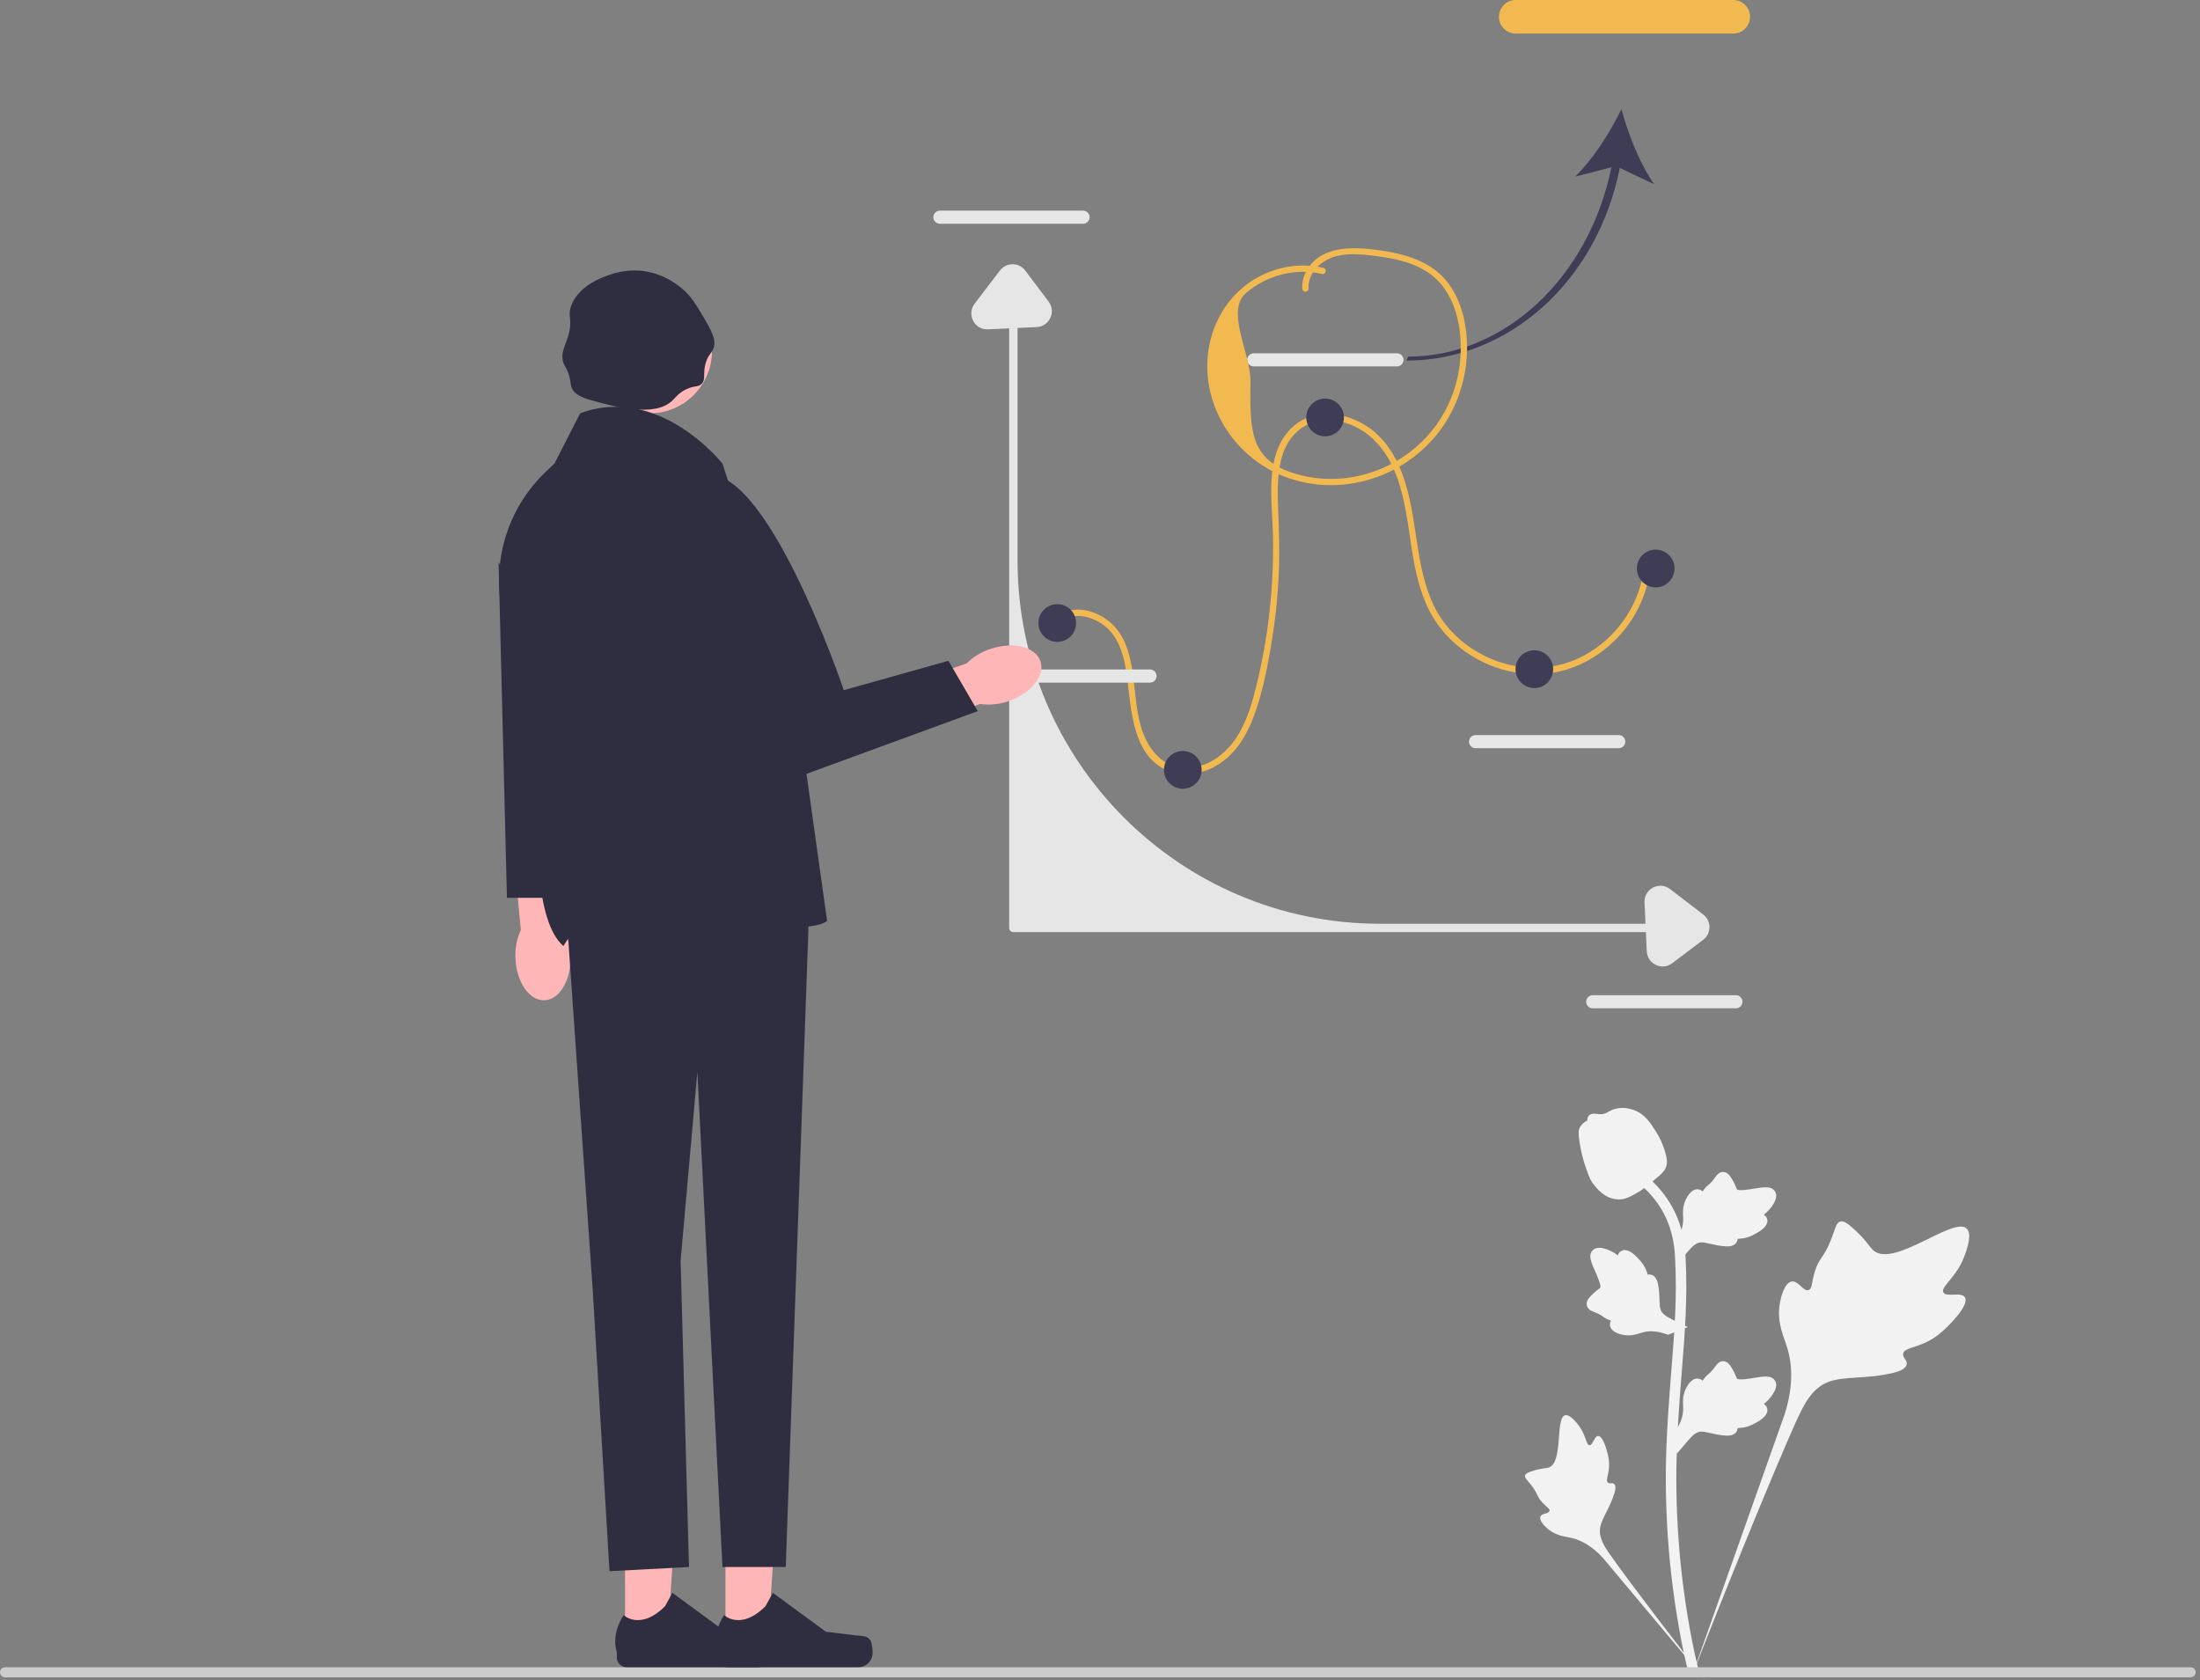 <svg width="237" height="181" viewBox="0 0 237 181" fill="none" xmlns="http://www.w3.org/2000/svg">
<rect x="0" y="0" width="237" height="181" fill="#808080" stroke="none"/>
<g clip-path="url(#clip0_79_683)">
<path d="M113.953 67.277C115.247 65.849 117.383 66.266 118.805 67.274C120.635 68.572 121.158 70.942 121.428 73.043C121.885 76.599 122.02 81.627 126.043 83.114C127.902 83.801 130.029 83.233 131.599 82.118C133.314 80.9 134.383 79.025 135.1 77.083C135.967 74.731 136.469 72.216 136.895 69.751C137.33 67.231 137.615 64.684 137.744 62.129C137.869 59.63 137.787 57.147 137.688 54.65C137.611 52.7 137.581 50.652 138.238 48.787C138.902 46.904 140.445 45.471 142.474 45.282C144.443 45.099 146.471 45.931 147.896 47.275C151.314 50.499 151.475 55.762 152.239 60.084C152.641 62.355 153.228 64.653 154.458 66.629C155.469 68.254 156.875 69.616 158.495 70.627C161.761 72.665 165.924 73.26 169.548 71.86C173.087 70.492 175.936 67.503 177.168 63.91C177.473 63.023 177.661 62.106 177.756 61.174C177.8 60.74 177.124 60.743 177.08 61.174C176.675 65.137 174.137 68.727 170.659 70.606C167.081 72.541 162.748 72.295 159.252 70.29C157.533 69.304 156.038 67.914 154.999 66.218C153.739 64.162 153.2 61.765 152.807 59.411C152.098 55.161 151.777 50.281 148.599 47.017C146.134 44.486 141.599 43.47 138.951 46.289C136.224 49.192 137.041 53.869 137.128 57.472C137.256 62.75 136.713 68.04 135.51 73.18C134.986 75.417 134.384 77.724 133.069 79.642C131.868 81.395 129.904 82.754 127.718 82.733C125.538 82.711 124.006 81.105 123.232 79.19C122.416 77.169 122.362 74.987 122.079 72.854C121.82 70.896 121.347 68.73 119.883 67.297C118.744 66.183 117.054 65.465 115.451 65.722C114.681 65.845 113.998 66.22 113.475 66.798C113.183 67.12 113.66 67.601 113.953 67.277H113.953Z" fill="#F2B950"/>
<path d="M211.68 139.753C211.299 139.109 209.653 139.798 209.35 139.214C209.048 138.632 210.578 137.746 211.452 135.721C211.61 135.356 212.603 133.054 211.868 132.344C210.474 130.998 204.096 136.553 201.864 134.735C201.374 134.336 201.032 133.54 199.549 132.247C198.959 131.732 198.603 131.5 198.258 131.587C197.768 131.709 197.729 132.366 197.204 133.658C196.416 135.596 195.95 135.479 195.492 137.025C195.151 138.172 195.229 138.84 194.828 138.97C194.261 139.153 193.739 137.936 193.02 138.045C192.286 138.156 191.843 139.574 191.702 140.635C191.44 142.626 192.169 143.94 192.573 145.322C193.013 146.823 193.274 149.107 192.259 152.339L182.216 180.706C184.433 174.885 190.853 158.929 193.55 153C194.329 151.288 195.189 149.552 196.955 148.867C198.654 148.207 200.989 148.601 203.965 147.882C204.313 147.798 205.277 147.552 205.399 146.983C205.499 146.513 204.932 146.251 205.019 145.81C205.136 145.219 206.251 145.212 207.622 144.531C208.589 144.05 209.192 143.479 209.709 142.987C209.866 142.839 212.187 140.609 211.68 139.753H211.68H211.68Z" fill="#F2F2F2"/>
<path d="M172.168 154.686C171.743 154.688 171.605 155.697 171.232 155.677C170.86 155.658 170.867 154.649 170.128 153.635C169.995 153.452 169.154 152.299 168.595 152.456C167.533 152.753 168.413 157.494 166.879 158.068C166.542 158.194 166.053 158.133 164.993 158.489C164.571 158.631 164.354 158.739 164.297 158.934C164.215 159.21 164.526 159.419 165.007 160.05C165.728 160.997 165.537 161.192 166.161 161.864C166.625 162.363 166.974 162.517 166.922 162.752C166.848 163.084 166.101 162.99 165.947 163.375C165.79 163.768 166.356 164.395 166.835 164.77C167.734 165.474 168.588 165.494 169.381 165.694C170.243 165.911 171.436 166.442 172.726 167.874L183.717 181C181.506 178.229 175.547 170.467 173.422 167.429C172.809 166.551 172.207 165.627 172.381 164.561C172.548 163.534 173.415 162.499 173.921 160.828C173.981 160.632 174.139 160.087 173.895 159.863C173.694 159.678 173.402 159.881 173.211 159.711C172.956 159.483 173.274 158.932 173.336 158.061C173.38 157.447 173.274 156.986 173.183 156.589C173.155 156.469 172.733 154.684 172.168 154.686V154.686V154.686Z" fill="#F2F2F2"/>
<path d="M180.643 156.593L180.387 154.303L180.504 154.129C181.045 153.326 181.321 152.542 181.324 151.798C181.325 151.679 181.319 151.561 181.314 151.44C181.292 150.963 181.264 150.369 181.573 149.676C181.746 149.29 182.233 148.397 182.964 148.507C183.161 148.535 183.31 148.626 183.423 148.732C183.44 148.705 183.457 148.679 183.475 148.65C183.703 148.302 183.883 148.152 184.057 148.009C184.19 147.898 184.328 147.784 184.545 147.514C184.639 147.396 184.713 147.292 184.776 147.204C184.965 146.94 185.212 146.625 185.648 146.63C186.113 146.653 186.357 147.039 186.519 147.294C186.807 147.75 186.938 148.078 187.025 148.296C187.056 148.376 187.092 148.465 187.11 148.493C187.26 148.714 188.48 148.507 188.939 148.432C189.971 148.26 190.865 148.11 191.233 148.763C191.496 149.23 191.3 149.847 190.633 150.646C190.425 150.895 190.204 151.084 190.007 151.233C190.17 151.33 190.316 151.479 190.375 151.714C190.514 152.269 190.038 152.825 188.96 153.369C188.693 153.505 188.333 153.687 187.828 153.774C187.59 153.815 187.376 153.825 187.193 153.831C187.189 153.937 187.164 154.052 187.1 154.17C186.91 154.518 186.517 154.684 185.923 154.645C185.27 154.61 184.732 154.485 184.258 154.376C183.843 154.281 183.487 154.2 183.206 154.219C182.687 154.261 182.286 154.678 181.816 155.219L180.643 156.593H180.643V156.593Z" fill="#F2F2F2"/>
<path d="M181.83 142.955L179.685 143.785L179.488 143.715C178.576 143.394 177.749 143.326 177.03 143.511C176.916 143.541 176.803 143.576 176.688 143.612C176.233 143.755 175.667 143.932 174.92 143.808C174.504 143.738 173.518 143.493 173.439 142.755C173.416 142.557 173.466 142.39 173.539 142.253C173.51 142.244 173.48 142.234 173.447 142.224C173.053 142.091 172.864 141.954 172.681 141.822C172.54 141.721 172.395 141.616 172.08 141.475C171.942 141.413 171.823 141.368 171.723 141.329C171.42 141.213 171.053 141.053 170.948 140.629C170.851 140.172 171.161 139.838 171.367 139.616C171.733 139.221 172.017 139.011 172.205 138.871C172.274 138.821 172.352 138.763 172.374 138.739C172.549 138.537 172.04 137.407 171.851 136.98C171.423 136.023 171.052 135.195 171.589 134.673C171.972 134.299 172.617 134.332 173.558 134.776C173.851 134.915 174.089 135.082 174.282 135.234C174.335 135.052 174.442 134.873 174.653 134.756C175.154 134.48 175.811 134.801 176.61 135.708C176.809 135.933 177.075 136.236 177.288 136.703C177.387 136.923 177.451 137.128 177.503 137.305C177.606 137.281 177.724 137.276 177.854 137.309C178.238 137.404 178.498 137.744 178.611 138.329C178.743 138.971 178.759 139.525 178.774 140.013C178.787 140.438 178.8 140.805 178.889 141.072C179.061 141.565 179.565 141.848 180.206 142.166L181.83 142.955H181.83V142.955Z" fill="#F2F2F2"/>
<path d="M180.643 136.208L180.387 133.917L180.504 133.743C181.045 132.94 181.321 132.156 181.324 131.412C181.325 131.294 181.319 131.175 181.314 131.055C181.292 130.577 181.264 129.983 181.573 129.291C181.746 128.905 182.233 128.011 182.964 128.122C183.161 128.149 183.31 128.24 183.423 128.346C183.44 128.32 183.457 128.293 183.475 128.264C183.703 127.916 183.883 127.767 184.057 127.623C184.19 127.512 184.328 127.398 184.545 127.128C184.639 127.01 184.713 126.906 184.776 126.819C184.965 126.554 185.212 126.239 185.648 126.245C186.113 126.267 186.357 126.653 186.519 126.908C186.807 127.364 186.938 127.692 187.025 127.91C187.056 127.99 187.092 128.08 187.11 128.107C187.26 128.328 188.48 128.122 188.939 128.046C189.971 127.874 190.865 127.725 191.233 128.377C191.496 128.844 191.3 129.461 190.633 130.261C190.425 130.509 190.204 130.699 190.007 130.847C190.17 130.944 190.316 131.093 190.375 131.328C190.514 131.883 190.038 132.439 188.96 132.984C188.693 133.12 188.333 133.301 187.828 133.388C187.59 133.429 187.376 133.439 187.193 133.445C187.189 133.551 187.164 133.666 187.1 133.784C186.91 134.133 186.517 134.299 185.923 134.259C185.27 134.225 184.732 134.1 184.258 133.99C183.843 133.895 183.487 133.814 183.206 133.833C182.687 133.875 182.286 134.292 181.816 134.833L180.643 136.208H180.643V136.208Z" fill="#F2F2F2"/>
<path d="M182.981 180.669L182.502 180.368L182.386 179.814L182.502 180.368L181.944 180.432C181.935 180.38 181.904 180.261 181.859 180.074C181.609 179.05 180.847 175.933 180.211 171.025C179.768 167.598 179.517 164.076 179.465 160.553C179.413 157.025 179.58 154.354 179.713 152.207C179.814 150.588 179.937 149.046 180.057 147.544C180.377 143.532 180.679 139.741 180.454 135.545C180.405 134.608 180.3 132.659 179.164 130.584C178.505 129.38 177.597 128.312 176.465 127.409L177.169 126.522C178.418 127.52 179.423 128.704 180.155 130.04C181.415 132.34 181.528 134.465 181.583 135.486C181.811 139.756 181.506 143.583 181.183 147.634C181.064 149.13 180.941 150.665 180.841 152.278C180.708 154.405 180.544 157.053 180.595 160.535C180.646 164.016 180.894 167.495 181.331 170.879C181.959 175.725 182.71 178.796 182.956 179.804C183.088 180.343 183.115 180.456 182.981 180.669V180.669L182.981 180.669Z" fill="#F2F2F2"/>
<path d="M174.393 129.209C174.347 129.209 174.3 129.208 174.252 129.204C173.29 129.152 172.399 128.575 171.604 127.489C171.231 126.978 171.04 126.395 170.659 125.233C170.6 125.054 170.314 124.144 170.139 122.894C170.025 122.076 170.039 121.734 170.201 121.432C170.38 121.096 170.67 120.862 170.997 120.704C170.983 120.595 170.994 120.484 171.041 120.37C171.234 119.897 171.746 119.959 172.023 119.989C172.163 120.007 172.338 120.03 172.526 120.02C172.823 120.006 172.982 119.917 173.224 119.785C173.455 119.657 173.743 119.499 174.169 119.412C175.01 119.236 175.714 119.475 175.946 119.553C177.168 119.961 177.771 120.914 178.468 122.016C178.607 122.238 179.084 123.043 179.399 124.147C179.626 124.943 179.594 125.297 179.526 125.56C179.387 126.101 179.059 126.411 178.225 127.094C177.355 127.81 176.918 128.168 176.543 128.386C175.669 128.891 175.121 129.209 174.393 129.209V129.209V129.209Z" fill="#F2F2F2"/>
<path d="M150.49 39.471H135.062C134.673 39.471 134.357 39.154 134.357 38.764C134.357 38.374 134.673 38.057 135.062 38.057H150.49C150.879 38.057 151.195 38.374 151.195 38.764C151.195 39.154 150.879 39.471 150.49 39.471V39.471Z" fill="#E6E6E6"/>
<path d="M174.384 80.598H158.956C158.567 80.598 158.251 80.281 158.251 79.891C158.251 79.501 158.567 79.184 158.956 79.184H174.384C174.773 79.184 175.089 79.501 175.089 79.891C175.089 80.281 174.773 80.598 174.384 80.598V80.598Z" fill="#E6E6E6"/>
<path d="M187.007 108.618H171.579C171.19 108.618 170.874 108.301 170.874 107.911C170.874 107.521 171.19 107.204 171.579 107.204H187.007C187.396 107.204 187.712 107.521 187.712 107.911C187.712 108.301 187.396 108.618 187.007 108.618V108.618Z" fill="#E6E6E6"/>
<path d="M116.678 24.105H101.251C100.862 24.105 100.545 23.787 100.545 23.397C100.545 23.008 100.862 22.69 101.251 22.69H116.678C117.067 22.69 117.383 23.008 117.383 23.397C117.383 23.787 117.067 24.105 116.678 24.105V24.105Z" fill="#E6E6E6"/>
<path d="M0 180.143C0 180.441 0.239 180.681 0.537 180.681H235.998C236.295 180.681 236.534 180.441 236.534 180.143C236.534 179.845 236.295 179.605 235.998 179.605H0.537C0.239 179.605 0 179.845 0 180.143Z" fill="#CCCCCC"/>
<path d="M179.089 100.413H109.166C108.917 100.413 108.715 100.211 108.715 99.961V33.073C108.715 32.823 108.917 32.621 109.166 32.621C109.415 32.621 109.617 32.823 109.617 33.073V60.365C109.617 81.984 127.099 99.509 148.664 99.509H179.089C179.338 99.509 179.54 99.711 179.54 99.961C179.54 100.211 179.338 100.413 179.089 100.413H179.089Z" fill="#E6E6E6"/>
<path d="M123.891 73.531H108.464C108.075 73.531 107.758 73.214 107.758 72.824C107.758 72.434 108.075 72.117 108.464 72.117H123.891C124.28 72.117 124.597 72.434 124.597 72.824C124.597 73.214 124.28 73.531 123.891 73.531V73.531Z" fill="#E6E6E6"/>
<path d="M108.594 75.543C111.041 74.733 112.607 72.811 112.093 71.25C111.579 69.689 109.178 69.081 106.731 69.892C105.749 70.202 104.855 70.744 104.125 71.471L93.801 75.035L95.572 79.856L105.561 75.831C106.581 75.979 107.621 75.881 108.594 75.543V75.543Z" fill="#FFB6B6"/>
<path d="M55.527 103.174C55.61 105.756 57.007 107.805 58.646 107.752C60.285 107.698 61.545 105.562 61.461 102.979C61.442 101.947 61.176 100.935 60.686 100.027L60.195 89.092L55.081 89.433L56.109 100.176C55.679 101.115 55.479 102.142 55.527 103.174L55.527 103.174Z" fill="#FFB6B6"/>
<path d="M67.332 176.851L71.897 176.851L73.066 159.084L67.331 159.202L67.332 176.851Z" fill="#FFB6B6"/>
<path d="M82.97 176.747C83.112 176.987 83.187 177.762 83.187 178.041C83.187 178.899 82.494 179.594 81.638 179.594H67.503C66.919 179.594 66.446 179.12 66.446 178.534V177.944C66.446 177.944 65.747 176.171 67.186 173.986C67.186 173.986 68.976 175.697 71.649 173.017L72.438 171.585L78.145 175.769L81.308 176.16C82.001 176.245 82.614 176.146 82.97 176.747H82.97V176.747Z" fill="#2F2E41"/>
<path d="M78.152 176.851L82.716 176.851L83.886 159.084L78.151 159.202L78.152 176.851Z" fill="#FFB6B6"/>
<path d="M93.79 176.747C93.932 176.987 94.007 177.762 94.007 178.041C94.007 178.899 93.314 179.594 92.458 179.594H78.323C77.739 179.594 77.266 179.12 77.266 178.534V177.944C77.266 177.944 76.567 176.171 78.006 173.986C78.006 173.986 79.796 175.697 82.469 173.017L83.258 171.585L88.965 175.769L92.128 176.16C92.82 176.245 93.434 176.146 93.79 176.747H93.79V176.747Z" fill="#2F2E41"/>
<path d="M69.988 44.523C73.696 44.523 76.702 41.51 76.702 37.792C76.702 34.075 73.696 31.061 69.988 31.061C66.28 31.061 63.274 34.075 63.274 37.792C63.274 41.51 66.28 44.523 69.988 44.523Z" fill="#FFB6B6"/>
<path d="M60.698 93.779L63.854 138.973L65.657 169.253L74.223 168.801L73.321 135.809L75.125 115.472L77.829 168.801H84.647L87.297 94.231L72.645 92.197L60.698 93.779Z" fill="#2F2E41"/>
<path d="M72.42 43.161C70.51 45.004 66.097 43.782 63.854 43.161C62.619 42.819 61.874 42.467 61.6 41.805C61.409 41.345 61.517 40.909 61.149 39.997C60.933 39.463 60.819 39.423 60.698 39.093C60.36 38.173 60.83 37.353 61.149 36.382C61.815 34.354 61.02 34.127 61.6 32.766C62.472 30.72 64.844 29.888 65.657 29.602C67.175 29.07 68.442 29.126 68.813 29.15C71.191 29.307 72.781 30.531 73.321 30.958C74.416 31.825 74.953 32.741 76.026 34.574C76.96 36.169 77.029 36.781 76.928 37.285C76.774 38.054 76.332 38.057 76.026 39.093C75.679 40.269 76.074 40.86 75.575 41.353C75.238 41.686 74.925 41.547 74.223 41.805C73.256 42.159 72.779 42.814 72.42 43.161Z" fill="#2F2E41"/>
<path d="M77.829 49.94C77.829 49.94 71.067 41.353 62.502 44.516L59.727 49.94L58.8 50.819C54.913 54.509 53.104 59.891 53.972 65.187L57.993 89.711C57.993 89.711 57.542 99.202 60.698 101.913C60.698 101.913 65.206 93.326 76.026 97.394C86.846 101.461 89.1 99.202 89.1 99.202L85.493 73.441L77.829 49.94V49.94Z" fill="#2F2E41"/>
<path d="M75.575 51.296L73.321 56.267L81.887 85.192L105.33 76.605L102.174 71.181L90.903 74.345C90.903 74.345 82.338 49.036 75.575 51.296Z" fill="#2F2E41"/>
<path d="M59.571 96.716H54.612L53.71 60.56L59.571 72.763V96.716Z" fill="#2F2E41"/>
<path d="M113.895 69.148C115.016 69.148 115.924 68.237 115.924 67.114C115.924 65.991 115.016 65.08 113.895 65.08C112.775 65.08 111.867 65.991 111.867 67.114C111.867 68.237 112.775 69.148 113.895 69.148Z" fill="#3F3D56"/>
<path d="M127.42 84.966C128.541 84.966 129.449 84.055 129.449 82.932C129.449 81.808 128.541 80.898 127.42 80.898C126.3 80.898 125.391 81.808 125.391 82.932C125.391 84.055 126.3 84.966 127.42 84.966Z" fill="#3F3D56"/>
<path d="M142.748 47.002C143.869 47.002 144.777 46.092 144.777 44.968C144.777 43.845 143.869 42.935 142.748 42.935C141.628 42.935 140.72 43.845 140.72 44.968C140.72 46.092 141.628 47.002 142.748 47.002Z" fill="#3F3D56"/>
<path d="M165.289 74.119C166.41 74.119 167.318 73.208 167.318 72.085C167.318 70.962 166.41 70.051 165.289 70.051C164.169 70.051 163.261 70.962 163.261 72.085C163.261 73.208 164.169 74.119 165.289 74.119Z" fill="#3F3D56"/>
<path d="M178.363 63.272C179.484 63.272 180.392 62.362 180.392 61.238C180.392 60.115 179.484 59.205 178.363 59.205C177.243 59.205 176.335 60.115 176.335 61.238C176.335 62.362 177.243 63.272 178.363 63.272Z" fill="#3F3D56"/>
<path d="M174.498 18.088L178.209 19.851C176.687 17.721 175.376 14.396 174.674 11.751C173.485 14.215 171.569 17.231 169.672 19.032L173.594 18.021C171.177 29.893 162.089 38.415 151.682 38.415L151.534 38.844C162.405 38.844 172.031 30.439 174.498 18.088V18.088Z" fill="#3F3D56"/>
<path d="M163.282 0H186.725C187.72 0 188.528 0.811 188.528 1.808C188.528 2.805 187.72 3.616 186.725 3.616H163.282C162.288 3.616 161.479 2.805 161.479 1.808C161.479 0.811 162.288 0 163.282 0Z" fill="#F2B950"/>
<path d="M179.12 104.112C178.873 104.112 178.623 104.057 178.386 103.945C177.8 103.669 177.432 103.118 177.402 102.47L177.159 97.215C177.128 96.541 177.479 95.927 178.076 95.614C178.673 95.3 179.377 95.361 179.912 95.771L183.481 98.508C183.911 98.837 184.156 99.336 184.154 99.877C184.153 100.419 183.904 100.917 183.473 101.243L180.146 103.761C179.839 103.993 179.482 104.112 179.12 104.112V104.112Z" fill="#E6E6E6"/>
<path d="M113.312 33.511C113.312 33.759 113.257 34.009 113.146 34.248C112.871 34.835 112.32 35.203 111.674 35.233L106.433 35.477C105.76 35.508 105.148 35.156 104.835 34.558C104.523 33.959 104.583 33.254 104.992 32.718L107.722 29.139C108.05 28.709 108.548 28.463 109.088 28.465C109.629 28.466 110.125 28.715 110.451 29.148L112.962 32.483C113.194 32.79 113.312 33.148 113.312 33.511V33.511Z" fill="#E6E6E6"/>
<path d="M142.582 28.858C139.913 28.217 137.061 28.797 134.78 30.308C132.387 31.892 130.803 34.429 130.267 37.24C129.161 43.038 132.54 48.831 137.882 51.139C143.496 53.565 150.176 51.937 154.253 47.434C156.274 45.202 157.537 42.379 157.917 39.393C158.292 36.452 157.865 33.058 156.088 30.603C154.326 28.168 151.391 27.351 148.557 26.952C145.807 26.564 142.159 26.396 140.672 29.314C140.389 29.87 140.255 30.47 140.287 31.094C140.309 31.528 140.985 31.531 140.963 31.094C140.894 29.73 141.802 28.59 142.965 27.977C144.312 27.266 145.938 27.326 147.408 27.485C150.062 27.77 153.074 28.28 154.988 30.324C156.894 32.359 157.466 35.461 157.347 38.162C157.224 40.982 156.255 43.758 154.556 46.013C151.205 50.463 145.342 52.581 139.948 51.143C134.692 49.742 134.623 46.615 134.71 41.078C134.756 38.124 131.972 33.474 134.245 31.549C136.47 29.664 139.554 28.828 142.402 29.512C142.825 29.613 143.005 28.96 142.582 28.858L142.582 28.858Z" fill="#F2B950"/>
</g>
<defs>
<clipPath id="clip0_79_683">
<rect width="236.534" height="181" fill="white"/>
</clipPath>
</defs>
</svg>
